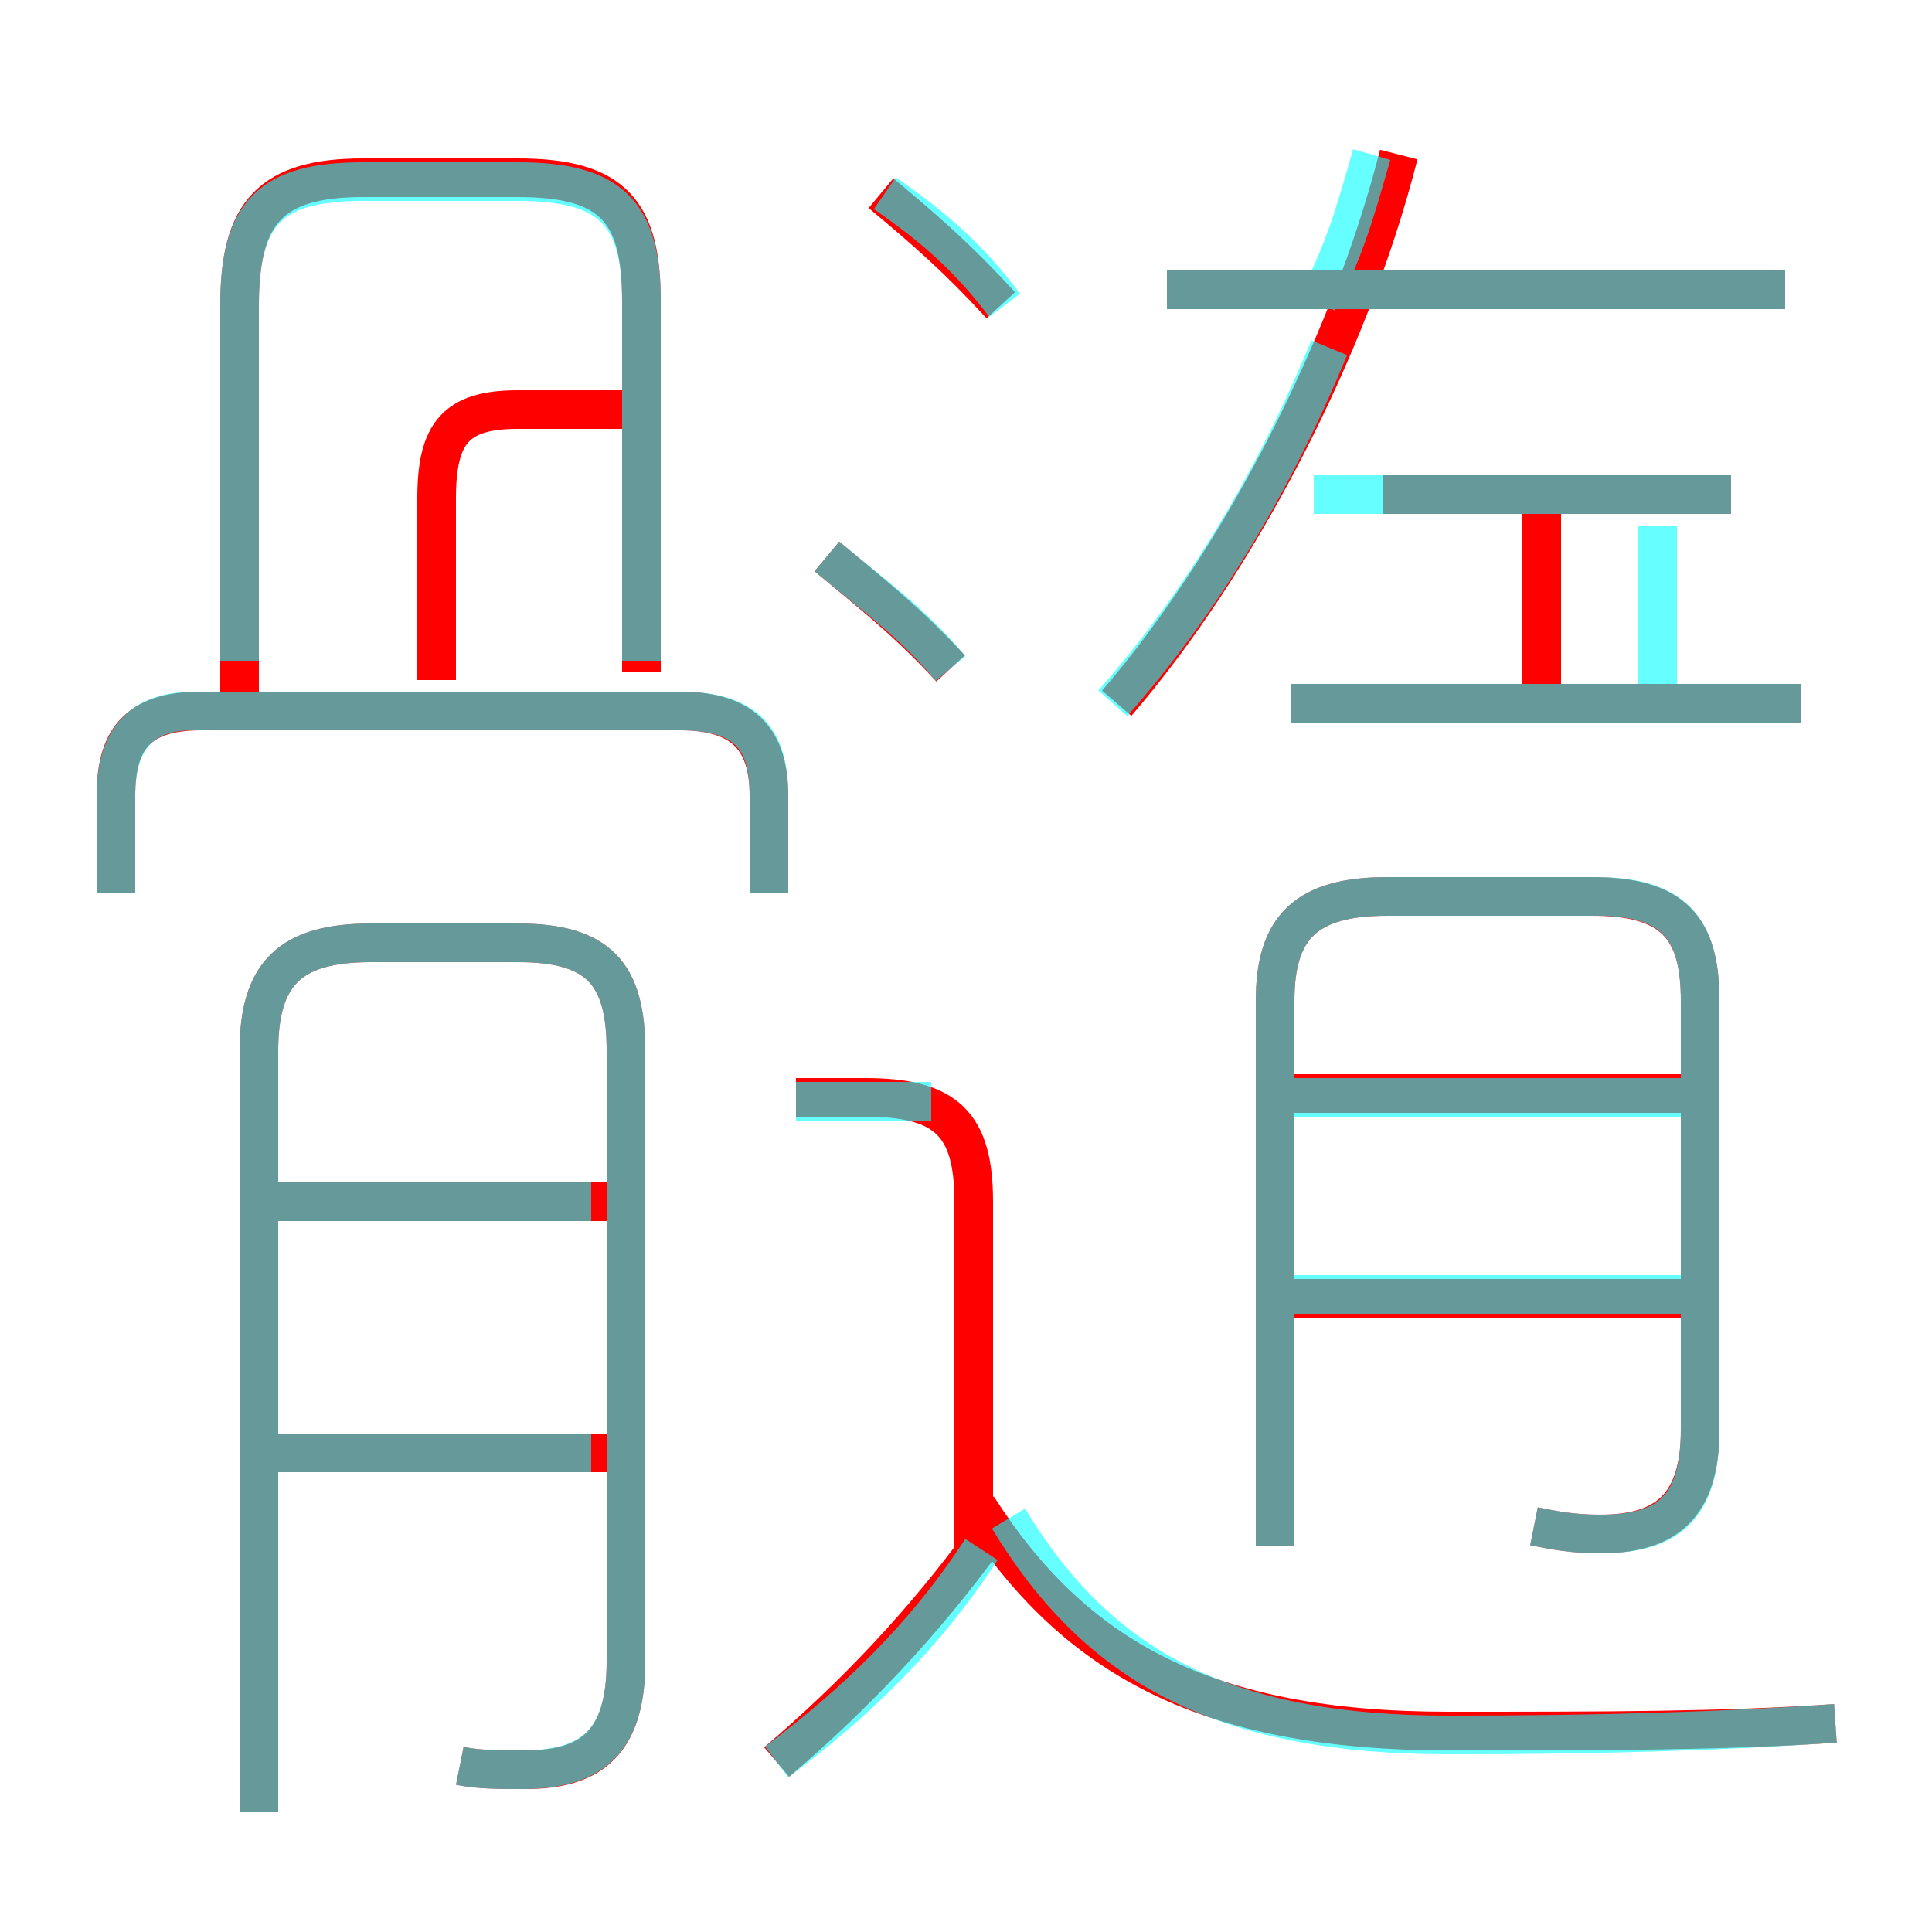 <?xml version='1.0' encoding='utf8'?>
<svg viewBox="0.0 -6.0 50.0 50.0" version="1.1" xmlns="http://www.w3.org/2000/svg">
<rect x="0.0" y="-6.0" width="50.0" height="50.0" fill="#333333" stroke="none"/>
<rect x="-1000" y="-1000" width="2000" height="2000" stroke="white" fill="white"/>
<g style="fill:none;stroke:rgba(255, 0, 0, 1);  stroke-width:1"><path d="M 11.9 1.7 C 12.4 1.8 12.9 1.8 13.6 1.8 C 15.3 1.8 16.2 1.1 16.2 -1.0 L 16.2 -16.8 C 16.2 -18.8 15.5 -19.6 13.4 -19.6 L 9.6 -19.6 C 7.5 -19.6 6.7 -18.8 6.7 -16.8 L 6.7 2.9 M 15.8 -6.4 L 7.2 -6.4 M 20.1 1.6 C 22.1 -0.1 23.9 -2.0 25.5 -4.2 M 15.8 -12.9 L 7.2 -12.9 M 25.2 -3.8 L 25.2 -12.9 C 25.2 -14.9 24.5 -15.6 22.4 -15.6 L 20.6 -15.6 M 19.9 -20.9 L 19.9 -23.4 C 19.9 -24.8 19.3 -25.6 17.6 -25.6 L 5.2 -25.6 C 3.5 -25.6 3.0 -24.8 3.0 -23.4 L 3.0 -20.9 M 47.5 0.6 C 44.6 0.8 41.5 0.8 37.5 0.8 C 31.2 0.8 27.8 -1.1 25.3 -5.0 M 11.3 -26.4 L 11.3 -31.1 C 11.3 -32.8 11.8 -33.4 13.4 -33.4 L 16.1 -33.4 M 16.6 -26.6 L 16.6 -36.2 C 16.6 -38.5 15.9 -39.4 13.4 -39.4 L 9.4 -39.4 C 7.0 -39.4 6.2 -38.5 6.2 -36.1 L 6.2 -26.1 M 43.5 -10.4 L 33.5 -10.4 M 39.7 -4.5 C 40.2 -4.4 40.7 -4.3 41.4 -4.3 C 43.1 -4.3 44.0 -5.0 44.0 -7.0 L 44.0 -18.1 C 44.0 -20.0 43.3 -20.8 41.2 -20.8 L 35.9 -20.8 C 33.8 -20.8 33.0 -20.0 33.0 -18.1 L 33.0 -4.0 M 24.6 -26.7 C 23.5 -27.9 22.6 -28.6 21.4 -29.6 M 43.5 -15.7 L 33.5 -15.7 M 25.9 -36.1 C 24.8 -37.3 24.0 -38.0 22.8 -39.0 M 28.9 -25.8 C 32.0 -29.4 34.9 -34.9 36.2 -40.0 M 46.6 -25.8 L 33.4 -25.8 M 39.9 -26.0 L 39.9 -30.8 M 44.8 -31.2 L 35.8 -31.2 M 46.2 -36.5 L 30.2 -36.5" transform="translate(0.0 38.0)" />
</g>
<g style="fill:none;stroke:rgba(0, 255, 255, 0.6);  stroke-width:1">
<path d="M 47.5 0.6 C 44.6 0.8 41.5 0.9 37.5 0.9 C 31.6 0.9 28.4 -0.9 26.1 -4.7 M 15.3 -6.4 L 7.2 -6.4 M 11.9 1.7 C 12.4 1.8 12.9 1.8 13.5 1.8 C 15.3 1.8 16.2 1.1 16.2 -1.0 L 16.2 -16.8 C 16.2 -18.8 15.5 -19.6 13.4 -19.6 L 9.6 -19.6 C 7.5 -19.6 6.7 -18.8 6.7 -16.8 L 6.7 2.9 M 15.3 -12.9 L 7.2 -12.9 M 20.1 1.6 C 22.1 0.1 23.9 -1.6 25.4 -3.9 M 19.9 -20.9 L 19.9 -23.4 C 19.9 -24.8 19.4 -25.6 17.6 -25.6 L 5.0 -25.6 C 3.6 -25.6 3.0 -24.8 3.0 -23.4 L 3.0 -20.9 M 24.1 -15.5 L 20.6 -15.5 M 43.5 -10.5 L 33.2 -10.5 M 43.5 -15.6 L 33.2 -15.6 M 39.7 -4.5 C 40.2 -4.4 40.7 -4.3 41.4 -4.3 C 43.1 -4.3 44.0 -4.9 44.0 -7.0 L 44.0 -18.1 C 44.0 -20.0 43.3 -20.8 41.3 -20.8 L 35.9 -20.8 C 33.8 -20.8 33.0 -20.0 33.0 -18.1 L 33.0 -4.0 M 24.6 -26.7 C 23.6 -27.9 22.6 -28.6 21.4 -29.6 M 26.0 -36.1 C 25.1 -37.3 24.2 -38.1 22.9 -39.0 M 16.6 -26.9 L 16.6 -36.2 C 16.6 -38.5 15.8 -39.3 13.4 -39.3 L 9.4 -39.3 C 7.0 -39.3 6.2 -38.5 6.2 -36.1 L 6.2 -26.9 M 28.8 -25.8 C 31.1 -28.4 33.0 -31.6 34.4 -35.0 M 46.6 -25.8 L 33.4 -25.8 M 42.9 -25.8 L 42.9 -30.4 M 44.8 -31.2 L 34.0 -31.2 M 46.2 -36.5 L 30.2 -36.5 M 34.1 -36.2 C 34.8 -37.5 35.1 -38.6 35.5 -40.0" transform="translate(0.0 38.0)" />
</g>
</svg>
